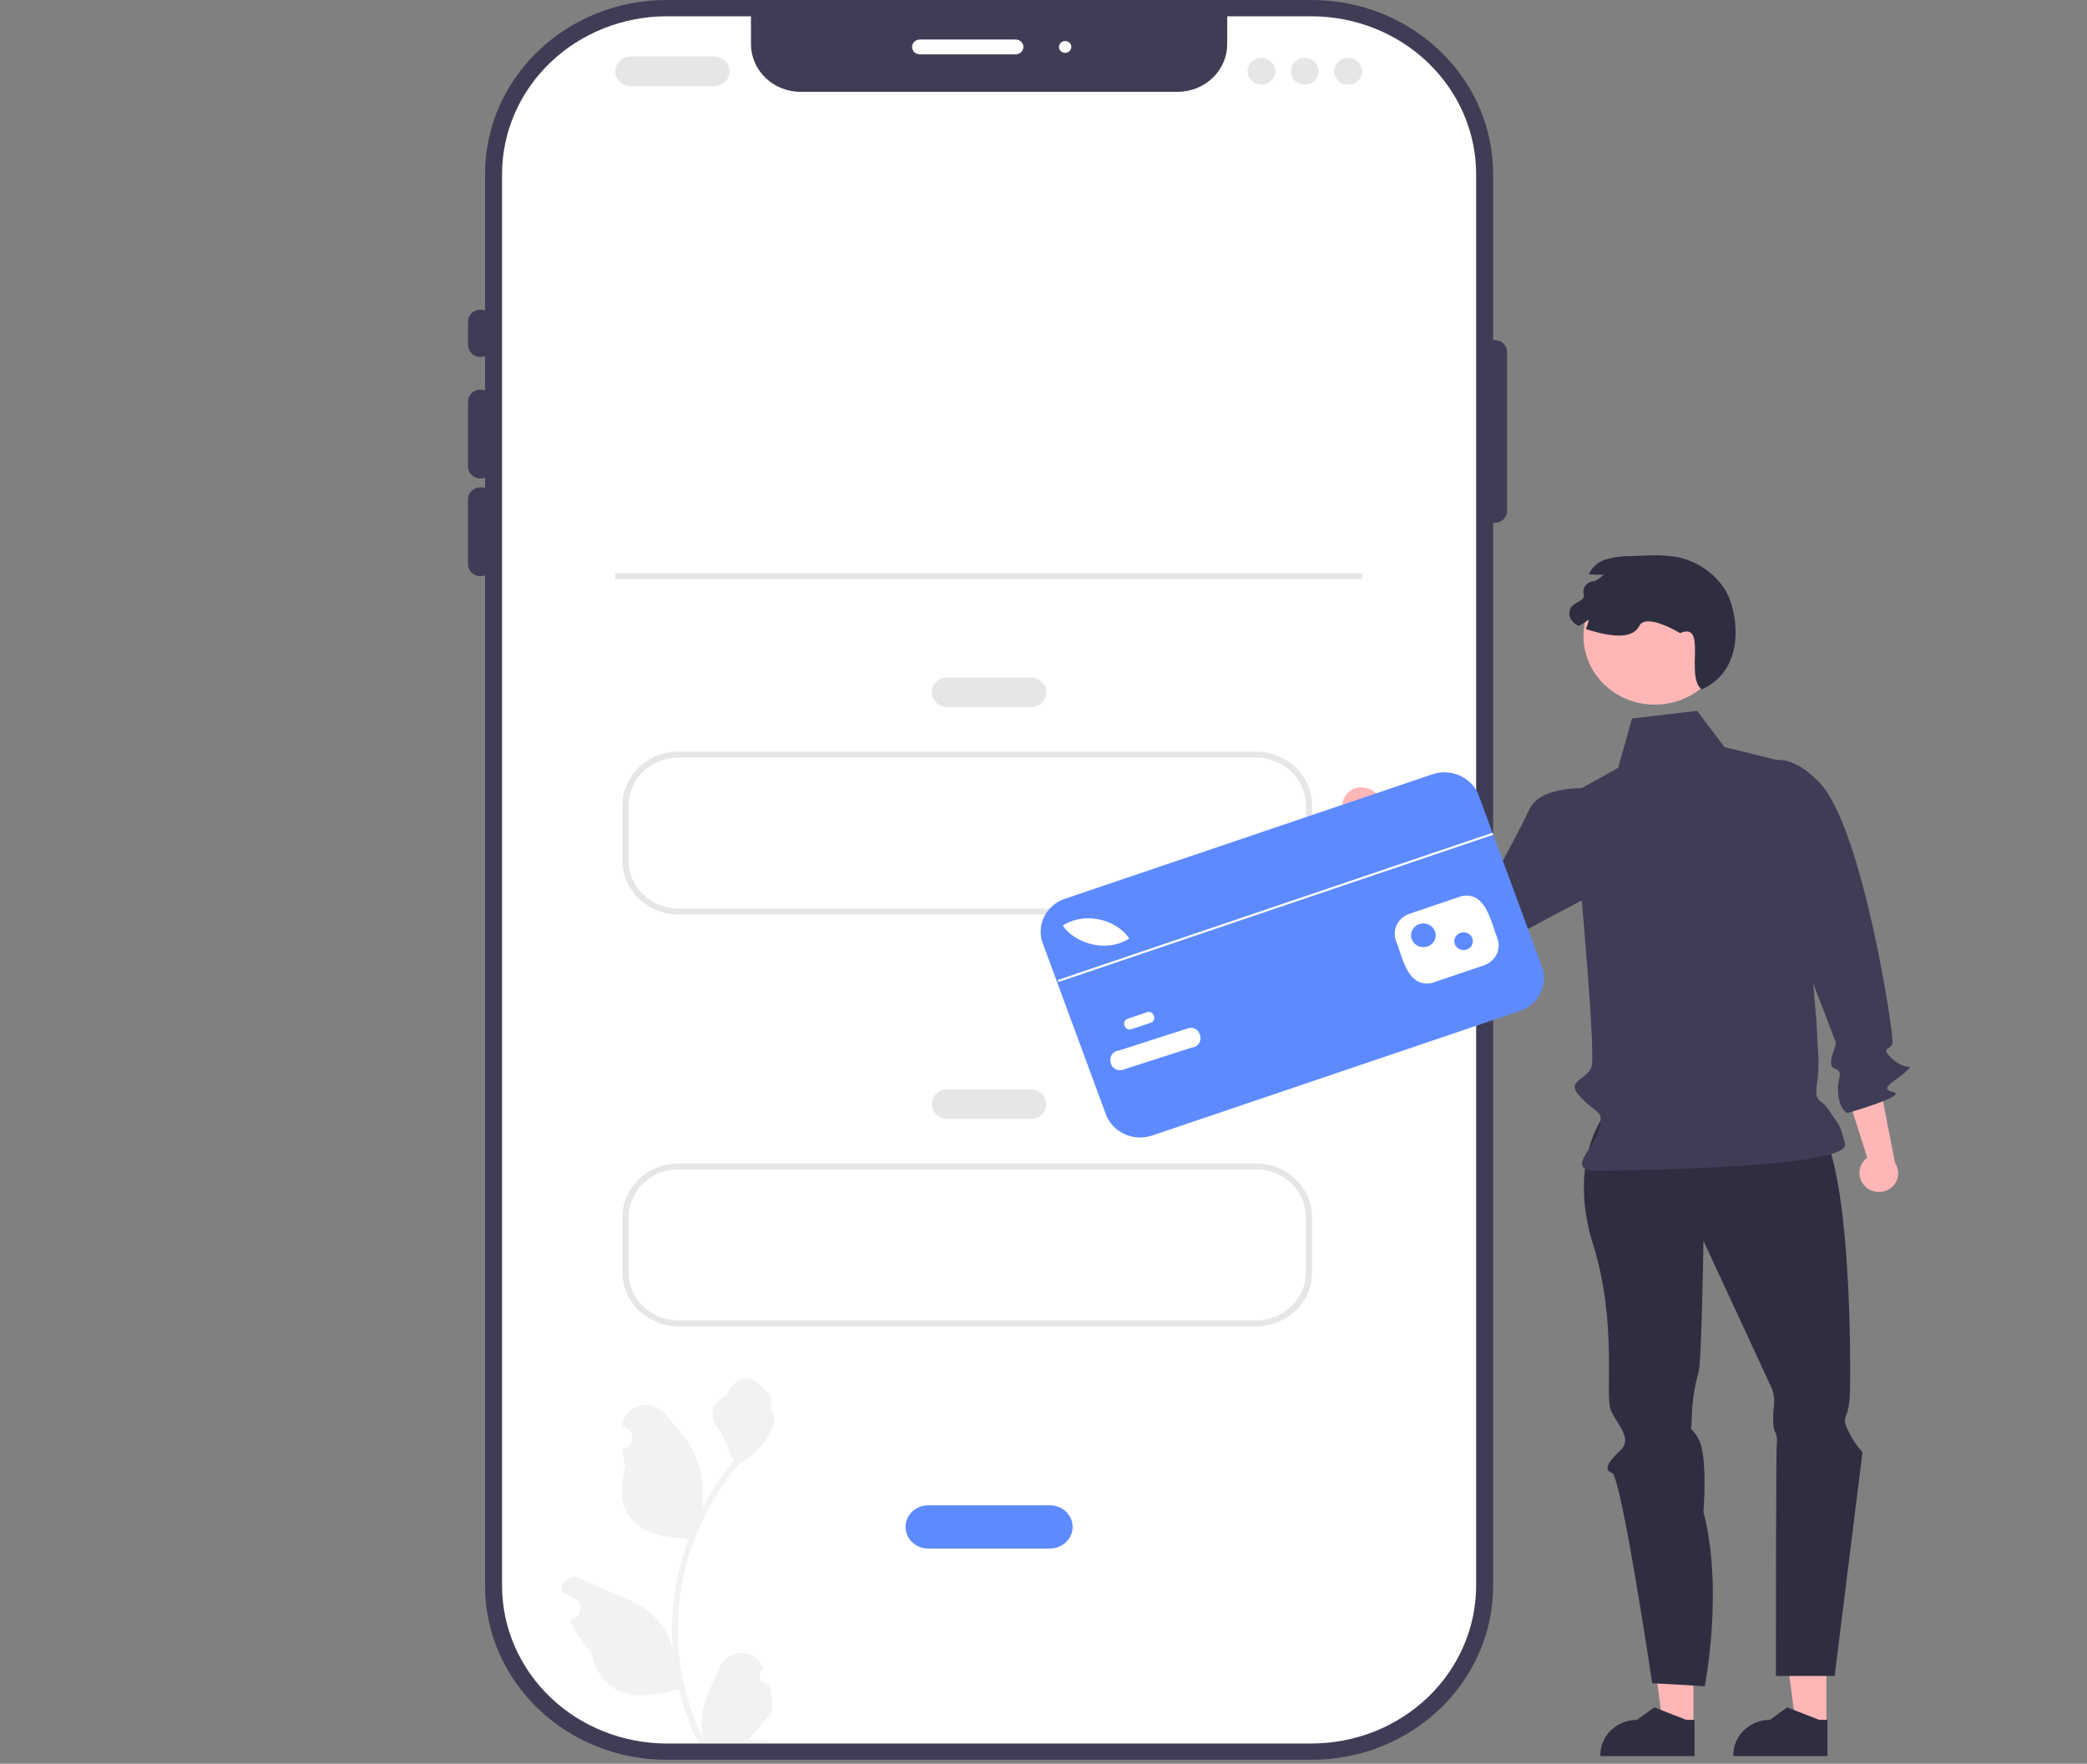 <svg width="142" height="120" viewBox="0 0 142 120" fill="none" xmlns="http://www.w3.org/2000/svg">
<rect x="0" y="0" width="142" height="120" fill="#808080" stroke="none"/>
<g clip-path="url(#clip0_17_360)">
<path d="M89.237 0H45.359C38.535 0 33.003 5.3 33.003 11.838V107.894C33.003 114.432 38.535 119.732 45.359 119.732H89.237C96.062 119.732 101.594 114.432 101.594 107.894V11.838C101.594 5.3 96.062 0 89.237 0Z" fill="#3F3D56"/>
<path d="M100.437 11.839V107.894C100.434 110.739 99.252 113.466 97.153 115.478C95.053 117.489 92.207 118.621 89.237 118.624H45.36C42.391 118.621 39.544 117.489 37.444 115.478C35.344 113.466 34.163 110.739 34.16 107.894V11.839C34.163 8.994 35.344 6.267 37.444 4.255C39.544 2.244 42.391 1.112 45.36 1.109H51.097V3.008C51.097 3.868 51.454 4.692 52.089 5.3C52.723 5.908 53.584 6.249 54.481 6.249H80.116C81.014 6.249 81.874 5.908 82.509 5.3C83.143 4.692 83.499 3.868 83.5 3.008V1.109H89.237C92.207 1.112 95.053 2.244 97.153 4.255C99.252 6.267 100.434 8.994 100.437 11.839Z" fill="white"/>
<path d="M32.687 24.289C32.464 24.289 32.25 24.204 32.092 24.053C31.934 23.901 31.846 23.697 31.846 23.483V21.87C31.846 21.656 31.934 21.451 32.092 21.3C32.25 21.149 32.464 21.064 32.687 21.064C32.91 21.064 33.124 21.149 33.282 21.3C33.44 21.451 33.529 21.656 33.529 21.87V23.483C33.528 23.697 33.44 23.901 33.282 24.053C33.124 24.204 32.91 24.289 32.687 24.289Z" fill="#3F3D56"/>
<path d="M32.687 32.558C32.464 32.557 32.25 32.472 32.092 32.321C31.934 32.17 31.846 31.965 31.846 31.752V27.313C31.846 27.099 31.934 26.894 32.092 26.742C32.25 26.591 32.464 26.506 32.687 26.506C32.91 26.506 33.124 26.591 33.282 26.742C33.44 26.894 33.529 27.099 33.529 27.313V31.752C33.528 31.965 33.44 32.17 33.282 32.321C33.124 32.472 32.91 32.557 32.687 32.558Z" fill="#3F3D56"/>
<path d="M32.687 39.205C32.464 39.205 32.25 39.12 32.092 38.969C31.934 38.818 31.846 38.613 31.846 38.399V33.96C31.846 33.746 31.934 33.541 32.092 33.39C32.25 33.239 32.464 33.154 32.687 33.154C32.91 33.154 33.124 33.239 33.282 33.39C33.44 33.541 33.529 33.746 33.529 33.96V38.399C33.528 38.613 33.44 38.818 33.282 38.969C33.124 39.12 32.91 39.205 32.687 39.205Z" fill="#3F3D56"/>
<path d="M101.699 35.577C101.476 35.577 101.262 35.492 101.104 35.34C100.947 35.189 100.858 34.984 100.858 34.771V23.94C100.858 23.726 100.946 23.521 101.104 23.369C101.262 23.218 101.476 23.133 101.699 23.133C101.922 23.133 102.137 23.218 102.294 23.369C102.452 23.521 102.541 23.726 102.541 23.94V34.771C102.541 34.984 102.452 35.189 102.294 35.34C102.136 35.492 101.922 35.577 101.699 35.577Z" fill="#3F3D56"/>
<path d="M69.106 3.698H62.584C62.444 3.698 62.311 3.645 62.212 3.55C62.113 3.456 62.058 3.328 62.058 3.194C62.058 3.06 62.113 2.932 62.212 2.838C62.311 2.743 62.444 2.69 62.584 2.69H69.106C69.246 2.69 69.38 2.743 69.478 2.838C69.577 2.932 69.632 3.06 69.632 3.194C69.632 3.328 69.577 3.456 69.478 3.55C69.38 3.645 69.246 3.698 69.106 3.698Z" fill="white"/>
<path d="M72.473 3.597C72.705 3.597 72.894 3.417 72.894 3.194C72.894 2.971 72.705 2.791 72.473 2.791C72.24 2.791 72.052 2.971 72.052 3.194C72.052 3.417 72.24 3.597 72.473 3.597Z" fill="white"/>
<path d="M48.591 5.86H42.91C42.631 5.86 42.363 5.754 42.166 5.565C41.968 5.376 41.858 5.12 41.858 4.852C41.858 4.585 41.968 4.329 42.166 4.14C42.363 3.951 42.631 3.844 42.91 3.844H48.591C48.87 3.844 49.137 3.951 49.334 4.14C49.532 4.329 49.643 4.585 49.643 4.852C49.643 5.12 49.532 5.376 49.334 5.565C49.137 5.754 48.87 5.86 48.591 5.86Z" fill="#E6E6E6"/>
<path d="M70.139 48.114H64.458C64.179 48.114 63.911 48.007 63.714 47.818C63.517 47.629 63.406 47.373 63.406 47.106C63.406 46.838 63.517 46.582 63.714 46.393C63.911 46.204 64.179 46.098 64.458 46.098H70.139C70.418 46.098 70.686 46.204 70.883 46.393C71.08 46.582 71.191 46.838 71.191 47.106C71.191 47.373 71.08 47.629 70.883 47.818C70.686 48.007 70.418 48.114 70.139 48.114Z" fill="#E6E6E6"/>
<path d="M85.832 5.759C86.355 5.759 86.779 5.353 86.779 4.852C86.779 4.351 86.355 3.945 85.832 3.945C85.309 3.945 84.885 4.351 84.885 4.852C84.885 5.353 85.309 5.759 85.832 5.759Z" fill="#E6E6E6"/>
<path d="M88.778 5.759C89.3 5.759 89.724 5.353 89.724 4.852C89.724 4.351 89.3 3.945 88.778 3.945C88.255 3.945 87.831 4.351 87.831 4.852C87.831 5.353 88.255 5.759 88.778 5.759Z" fill="#E6E6E6"/>
<path d="M91.723 5.759C92.246 5.759 92.67 5.353 92.67 4.852C92.67 4.351 92.246 3.945 91.723 3.945C91.2 3.945 90.776 4.351 90.776 4.852C90.776 5.353 91.2 5.759 91.723 5.759Z" fill="#E6E6E6"/>
<path d="M85.457 62.224H46.168C45.156 62.222 44.186 61.837 43.471 61.152C42.756 60.467 42.353 59.537 42.352 58.568V54.792C42.353 53.823 42.756 52.894 43.471 52.209C44.186 51.524 45.156 51.138 46.168 51.137H85.457C86.468 51.138 87.438 51.524 88.153 52.209C88.869 52.894 89.271 53.823 89.272 54.792V58.568C89.271 59.537 88.869 60.467 88.153 61.152C87.438 61.837 86.468 62.222 85.457 62.224ZM46.168 51.54C45.268 51.541 44.405 51.884 43.769 52.494C43.132 53.104 42.774 53.93 42.773 54.792V58.568C42.774 59.431 43.132 60.257 43.769 60.867C44.405 61.476 45.268 61.819 46.168 61.82H85.457C86.357 61.819 87.22 61.477 87.856 60.867C88.492 60.257 88.85 59.431 88.851 58.568V54.792C88.85 53.93 88.492 53.104 87.856 52.494C87.22 51.884 86.357 51.541 85.457 51.54H46.168Z" fill="#E6E6E6"/>
<path d="M70.139 76.132H64.458C64.179 76.132 63.911 76.025 63.714 75.837C63.517 75.647 63.406 75.391 63.406 75.124C63.406 74.856 63.517 74.6 63.714 74.411C63.911 74.222 64.179 74.116 64.458 74.116H70.139C70.418 74.116 70.686 74.222 70.883 74.411C71.08 74.6 71.191 74.856 71.191 75.124C71.191 75.391 71.08 75.647 70.883 75.837C70.686 76.025 70.418 76.132 70.139 76.132Z" fill="#E6E6E6"/>
<path d="M71.444 105.359H63.153C62.951 105.36 62.751 105.322 62.565 105.248C62.378 105.174 62.209 105.066 62.066 104.929C61.923 104.792 61.81 104.63 61.733 104.452C61.656 104.273 61.616 104.082 61.616 103.888C61.616 103.695 61.656 103.504 61.733 103.325C61.81 103.147 61.923 102.984 62.066 102.848C62.209 102.711 62.378 102.603 62.565 102.529C62.751 102.455 62.951 102.417 63.153 102.417H71.444C71.851 102.417 72.242 102.572 72.53 102.848C72.818 103.124 72.979 103.498 72.979 103.888C72.979 104.279 72.818 104.653 72.53 104.928C72.242 105.204 71.851 105.359 71.444 105.359Z" fill="#5D8BFF"/>
<path d="M85.457 90.242H46.168C45.156 90.24 44.186 89.855 43.471 89.17C42.756 88.484 42.353 87.555 42.352 86.586V82.811C42.353 81.841 42.756 80.912 43.471 80.227C44.186 79.542 45.156 79.156 46.168 79.155H85.457C86.468 79.156 87.438 79.542 88.153 80.227C88.869 80.912 89.271 81.841 89.272 82.811V86.586C89.271 87.555 88.869 88.484 88.153 89.17C87.438 89.855 86.468 90.24 85.457 90.242ZM46.168 79.558C45.268 79.559 44.405 79.902 43.769 80.512C43.132 81.122 42.774 81.948 42.773 82.811V86.586C42.774 87.449 43.132 88.275 43.769 88.885C44.405 89.495 45.268 89.837 46.168 89.838H85.457C86.357 89.838 87.22 89.495 87.856 88.885C88.492 88.275 88.85 87.449 88.851 86.586V82.811C88.85 81.948 88.492 81.122 87.856 80.512C87.22 79.902 86.357 79.559 85.457 79.558H46.168Z" fill="#E6E6E6"/>
<path d="M92.67 39.004H41.858V39.407H92.67V39.004Z" fill="#E6E6E6"/>
<path d="M91.349 55.001C91.398 55.338 91.583 55.643 91.863 55.852C92.144 56.06 92.499 56.156 92.852 56.117C92.923 56.109 92.994 56.094 93.063 56.074L95.89 59.739L98.335 59.019L93.897 54.4C93.788 54.132 93.59 53.906 93.332 53.757C93.076 53.608 92.774 53.545 92.476 53.577C92.306 53.597 92.142 53.649 91.994 53.73C91.845 53.811 91.715 53.919 91.609 54.048C91.504 54.177 91.427 54.324 91.381 54.482C91.336 54.64 91.323 54.805 91.344 54.967C91.345 54.978 91.347 54.99 91.349 55.001Z" fill="#FFB6B6"/>
<path d="M126.92 80.732C126.667 80.493 126.522 80.168 126.515 79.828C126.508 79.488 126.641 79.159 126.883 78.91C126.933 78.861 126.988 78.815 127.046 78.774L125.667 74.413L127.731 72.964L128.945 79.134C129.105 79.378 129.176 79.665 129.147 79.952C129.117 80.238 128.99 80.507 128.785 80.717C128.667 80.835 128.525 80.93 128.369 80.996C128.213 81.062 128.044 81.098 127.873 81.101C127.703 81.105 127.533 81.076 127.373 81.017C127.214 80.958 127.069 80.869 126.945 80.756C126.936 80.748 126.928 80.74 126.92 80.732Z" fill="#FFB6B6"/>
<path d="M115.222 117.4L113.138 117.4L112.147 109.702L115.222 109.702L115.222 117.4Z" fill="#FFB6B6"/>
<path d="M115.295 119.482L108.889 119.482V119.404C108.889 118.77 109.151 118.163 109.619 117.715C110.087 117.267 110.721 117.015 111.382 117.015H111.382L112.552 116.165L114.736 117.015L115.295 117.015L115.295 119.482Z" fill="#2F2E41"/>
<path d="M124.269 117.4L122.186 117.4L121.195 109.702L124.269 109.702L124.269 117.4Z" fill="#FFB6B6"/>
<path d="M124.342 119.482L117.936 119.482V119.404C117.936 118.77 118.199 118.163 118.666 117.715C119.134 117.267 119.768 117.015 120.429 117.015H120.43L121.6 116.165L123.783 117.015L124.342 117.015L124.342 119.482Z" fill="#2F2E41"/>
<path d="M109.05 76.022C109.05 76.022 106.679 79.189 108.39 84.661C110.102 90.132 109.141 95.024 109.622 96.005C110.102 96.986 111.069 97.917 110.27 98.661C109.471 99.404 109.05 100.009 109.681 100.211C110.313 100.412 112.417 114.522 112.417 114.522L115.993 114.724C115.993 114.724 117.289 108.169 115.905 102.88C115.905 102.88 116.209 99.04 115.575 97.912C114.941 96.784 115.066 97.801 115.109 96.386C115.133 95.362 115.288 94.345 115.573 93.357C115.783 92.551 115.905 84.425 115.905 84.425L120.555 94.463C120.695 94.834 120.747 95.231 120.708 95.624C120.622 96.179 120.622 97.009 120.727 97.3C120.833 97.59 120.95 97.651 120.891 98.225C120.833 98.8 120.833 114.027 120.833 114.027H124.83L126.724 98.8C126.383 98.438 126.1 98.031 125.882 97.59C125.462 96.784 125.445 96.74 125.664 96.157C125.882 95.575 125.882 94.44 125.882 94.1C125.882 93.76 126.101 78.341 123.362 76.073C120.622 73.805 109.05 76.022 109.05 76.022Z" fill="#2F2E41"/>
<path d="M121.326 51.817L117.333 50.825L115.469 48.362L111.041 48.884L110.099 52.243L106.947 53.996C106.947 53.996 108.689 71.648 108.275 72.617C107.861 73.586 106.375 73.506 107.644 74.756C108.913 76.005 109.081 75.502 108.786 76.862C108.492 78.222 106.345 79.662 108.786 79.648C111.227 79.633 125.955 79.432 125.534 77.819C125.114 76.207 125.12 76.616 124.486 75.605C123.851 74.594 123.424 75.159 123.638 73.667C123.851 72.175 123.641 71.168 123.641 70.361C123.641 69.555 122.936 62.228 122.936 62.228L121.326 51.817Z" fill="#3F3D56"/>
<path d="M108.866 53.657C108.866 53.657 104.915 53.228 104.073 55.042C103.232 56.856 101.111 60.633 101.111 60.633C101.111 60.633 99.457 58.976 99.297 58.225C99.161 57.587 99.087 58.653 97.976 57.499C97.478 56.983 97.899 56.983 97.267 56.781L96.005 56.378L93.901 58.192C93.901 58.192 93.86 60.384 94.953 60.409C96.046 60.435 94.532 60.006 96.005 61.417C96.766 62.146 96.068 62.025 97.335 62.766C98.603 63.508 98.46 63.505 98.847 63.909C99.234 64.314 101.312 64.609 101.312 64.609L110.616 59.676L108.866 53.657Z" fill="#3F3D56"/>
<path d="M119.25 52.58C119.25 52.58 120.944 50.201 123.84 53.291C126.736 56.381 128.901 70.486 128.766 70.992C128.63 71.499 127.866 71.208 128.774 72.059C129.682 72.909 130.313 72.305 129.682 72.909C129.051 73.514 127.733 74.083 128.813 74.303C129.892 74.522 125.693 75.73 125.693 75.73C125.693 75.73 125.081 75.516 125.055 74.103C125.041 73.31 125.462 72.907 124.83 72.705C124.199 72.504 124.975 71.157 124.909 70.925C124.843 70.692 120.845 60.412 120.845 60.412L119.25 52.58Z" fill="#3F3D56"/>
<path d="M112.59 47.941C115.27 47.941 117.441 45.86 117.441 43.293C117.441 40.727 115.27 38.646 112.59 38.646C109.911 38.646 107.74 40.727 107.74 43.293C107.74 45.86 109.911 47.941 112.59 47.941Z" fill="#FFB6B6"/>
<path d="M115.783 46.904C114.636 46.045 116.204 42.268 114.31 43.074C114.31 43.074 111.996 41.663 111.531 42.591C110.992 43.664 109.077 43.177 107.901 42.798C107.994 42.592 108.059 42.377 108.097 42.155C107.88 42.319 107.65 42.467 107.409 42.597C107.247 42.514 107.104 42.402 106.988 42.266C106.873 42.14 106.802 41.984 106.782 41.818C106.763 41.651 106.798 41.484 106.881 41.337C107.076 41.049 107.48 40.96 107.718 40.704C107.746 40.668 107.764 40.626 107.771 40.582C107.777 40.538 107.773 40.493 107.758 40.451C107.729 40.348 107.725 40.24 107.745 40.135C107.765 40.031 107.809 39.931 107.874 39.845C107.939 39.758 108.022 39.686 108.119 39.634C108.216 39.582 108.324 39.551 108.435 39.544C108.48 39.545 108.524 39.536 108.564 39.517C108.764 39.4 108.948 39.26 109.113 39.102C108.837 39.114 108.56 39.107 108.284 39.079C108.227 39.073 108.171 39.067 108.114 39.059C108.219 38.823 108.376 38.611 108.575 38.438C108.774 38.265 109.009 38.135 109.265 38.057C109.805 37.901 110.367 37.825 110.931 37.834C111.257 37.824 111.583 37.813 111.907 37.803C112.595 37.757 113.285 37.779 113.967 37.872C114.696 37.999 115.386 38.279 115.989 38.692C116.592 39.104 117.092 39.639 117.454 40.258C118.167 41.498 118.939 45.493 115.783 46.904Z" fill="#2F2E41"/>
<path d="M103.404 68.787L78.398 77.257C77.78 77.466 77.1 77.431 76.509 77.161C75.917 76.89 75.462 76.406 75.243 75.814L70.947 64.174C70.729 63.582 70.765 62.931 71.048 62.364C71.33 61.797 71.836 61.361 72.454 61.151L97.46 52.681C98.078 52.472 98.758 52.507 99.349 52.778C99.941 53.048 100.396 53.533 100.615 54.125L104.911 65.765C105.129 66.357 105.093 67.008 104.81 67.575C104.528 68.141 104.022 68.577 103.404 68.787Z" fill="#5D8BFF"/>
<path d="M76.837 63.853C75.18 64.898 73.055 64.112 72.312 62.967L72.431 62.902C73.842 62.059 75.938 62.529 76.837 63.853Z" fill="white"/>
<path d="M97.609 66.818C97.436 66.887 97.251 66.921 97.064 66.917C96.877 66.914 96.693 66.874 96.523 66.799C95.811 66.461 95.477 65.456 95.209 64.649C95.131 64.414 95.057 64.193 94.982 64.011L94.981 64.009C94.85 63.649 94.873 63.255 95.044 62.911C95.216 62.567 95.521 62.302 95.895 62.173L99.259 61.034C99.431 60.966 99.617 60.932 99.803 60.935C99.99 60.938 100.174 60.978 100.344 61.053C101.055 61.391 101.389 62.395 101.658 63.202C101.736 63.437 101.81 63.659 101.885 63.841C102.017 64.201 101.994 64.596 101.823 64.94C101.652 65.284 101.346 65.55 100.971 65.679L97.609 66.818Z" fill="white"/>
<path d="M76.998 70.023C76.938 70.046 76.873 70.053 76.809 70.043C76.745 70.033 76.686 70.006 76.637 69.966C76.579 69.918 76.535 69.856 76.51 69.788C76.485 69.719 76.478 69.645 76.491 69.573C76.503 69.511 76.533 69.453 76.577 69.406C76.621 69.36 76.678 69.326 76.742 69.308L78.022 68.874C78.082 68.85 78.149 68.843 78.214 68.852C78.279 68.862 78.34 68.889 78.39 68.93C78.447 68.978 78.491 69.039 78.516 69.108C78.542 69.177 78.548 69.251 78.535 69.323C78.523 69.385 78.493 69.442 78.449 69.489C78.404 69.536 78.348 69.57 78.285 69.588L77.004 70.021L76.998 70.023Z" fill="white"/>
<path d="M76.318 72.806C76.206 72.826 76.09 72.817 75.983 72.778C75.875 72.74 75.781 72.674 75.71 72.589C75.627 72.486 75.573 72.365 75.553 72.237C75.534 72.109 75.549 71.978 75.597 71.857C75.64 71.753 75.712 71.663 75.806 71.596C75.899 71.529 76.01 71.488 76.126 71.478L80.895 69.945C81.009 69.923 81.127 69.931 81.237 69.969C81.346 70.008 81.443 70.074 81.515 70.161C81.598 70.264 81.652 70.385 81.672 70.513C81.692 70.641 81.677 70.772 81.628 70.893C81.585 70.997 81.512 71.087 81.419 71.153C81.326 71.22 81.215 71.261 81.099 71.271L76.33 72.804L76.318 72.806Z" fill="white"/>
<path d="M101.551 56.658L71.967 66.679L72.017 66.814L101.601 56.794L101.551 56.658Z" fill="white"/>
<path d="M96.847 64.441C97.311 64.441 97.688 64.08 97.688 63.634C97.688 63.189 97.311 62.828 96.847 62.828C96.382 62.828 96.005 63.189 96.005 63.634C96.005 64.08 96.382 64.441 96.847 64.441Z" fill="#5D8BFF"/>
<path d="M99.582 64.642C99.931 64.642 100.213 64.371 100.213 64.038C100.213 63.704 99.931 63.433 99.582 63.433C99.233 63.433 98.951 63.704 98.951 64.038C98.951 64.371 99.233 64.642 99.582 64.642Z" fill="#5D8BFF"/>
<path d="M52.318 114.562C52.197 114.568 52.077 114.537 51.974 114.475C51.872 114.413 51.792 114.323 51.745 114.216C51.699 114.108 51.688 113.99 51.713 113.877C51.739 113.763 51.801 113.66 51.889 113.582L51.93 113.428C51.925 113.415 51.919 113.403 51.914 113.391C51.792 113.115 51.588 112.88 51.327 112.715C51.066 112.55 50.76 112.462 50.447 112.463C50.135 112.464 49.829 112.554 49.57 112.721C49.31 112.888 49.108 113.124 48.988 113.401C48.509 114.505 47.9 115.611 47.75 116.779C47.684 117.295 47.712 117.818 47.832 118.325C46.708 115.976 46.125 113.423 46.121 110.839C46.121 110.19 46.158 109.543 46.234 108.898C46.296 108.37 46.382 107.845 46.492 107.325C47.095 104.499 48.388 101.851 50.267 99.597C51.176 99.122 51.911 98.391 52.373 97.503C52.541 97.184 52.659 96.843 52.725 96.492C52.622 96.505 52.338 95.008 52.415 94.917C52.272 94.709 52.017 94.606 51.861 94.403C51.084 93.394 50.015 93.571 49.456 94.941C48.264 95.517 48.252 96.474 48.984 97.394C49.45 97.979 49.514 98.771 49.922 99.397C49.88 99.449 49.836 99.499 49.794 99.55C49.026 100.497 48.356 101.513 47.795 102.585C47.932 101.384 47.769 100.17 47.32 99.041C46.865 97.99 46.012 97.104 45.261 96.195C44.358 95.103 42.508 95.579 42.35 96.964C42.348 96.977 42.346 96.99 42.345 97.004C42.457 97.064 42.566 97.128 42.673 97.196C42.807 97.282 42.911 97.405 42.971 97.548C43.031 97.692 43.045 97.849 43.01 98C42.975 98.151 42.893 98.288 42.775 98.394C42.658 98.5 42.509 98.569 42.35 98.593L42.333 98.595C42.373 98.98 42.443 99.362 42.543 99.737C41.58 103.307 43.66 104.607 46.63 104.666C46.696 104.698 46.76 104.73 46.825 104.761C46.261 106.292 45.908 107.887 45.773 109.505C45.697 110.46 45.701 111.42 45.786 112.374L45.781 112.34C45.566 111.279 44.975 110.321 44.109 109.629C42.821 108.616 41.003 108.243 39.614 107.429C39.466 107.338 39.295 107.29 39.119 107.289C38.944 107.289 38.772 107.337 38.624 107.427C38.476 107.517 38.358 107.645 38.284 107.798C38.209 107.95 38.182 108.119 38.205 108.286C38.207 108.298 38.209 108.31 38.211 108.322C38.418 108.402 38.62 108.495 38.815 108.6C38.926 108.66 39.035 108.724 39.142 108.792C39.276 108.878 39.38 109.001 39.441 109.144C39.501 109.288 39.514 109.445 39.479 109.596C39.444 109.747 39.363 109.885 39.245 109.991C39.127 110.096 38.979 110.165 38.819 110.189L38.803 110.191C38.791 110.193 38.781 110.195 38.769 110.196C39.123 111.005 39.619 111.75 40.237 112.398C40.839 115.514 43.427 115.81 46.195 114.902H46.197C46.5 116.167 46.94 117.397 47.51 118.575H52.2C52.217 118.525 52.232 118.473 52.247 118.423C51.813 118.449 51.377 118.424 50.949 118.349C51.297 117.94 51.645 117.528 51.993 117.119C52.001 117.111 52.008 117.103 52.015 117.094C52.192 116.885 52.37 116.677 52.546 116.468L52.547 116.468C52.556 115.826 52.479 115.186 52.318 114.563L52.318 114.562Z" fill="#F2F2F2"/>
</g>
<defs>
<clipPath id="clip0_17_360">
<rect width="151" height="120" fill="white"/>
</clipPath>
</defs>
</svg>
